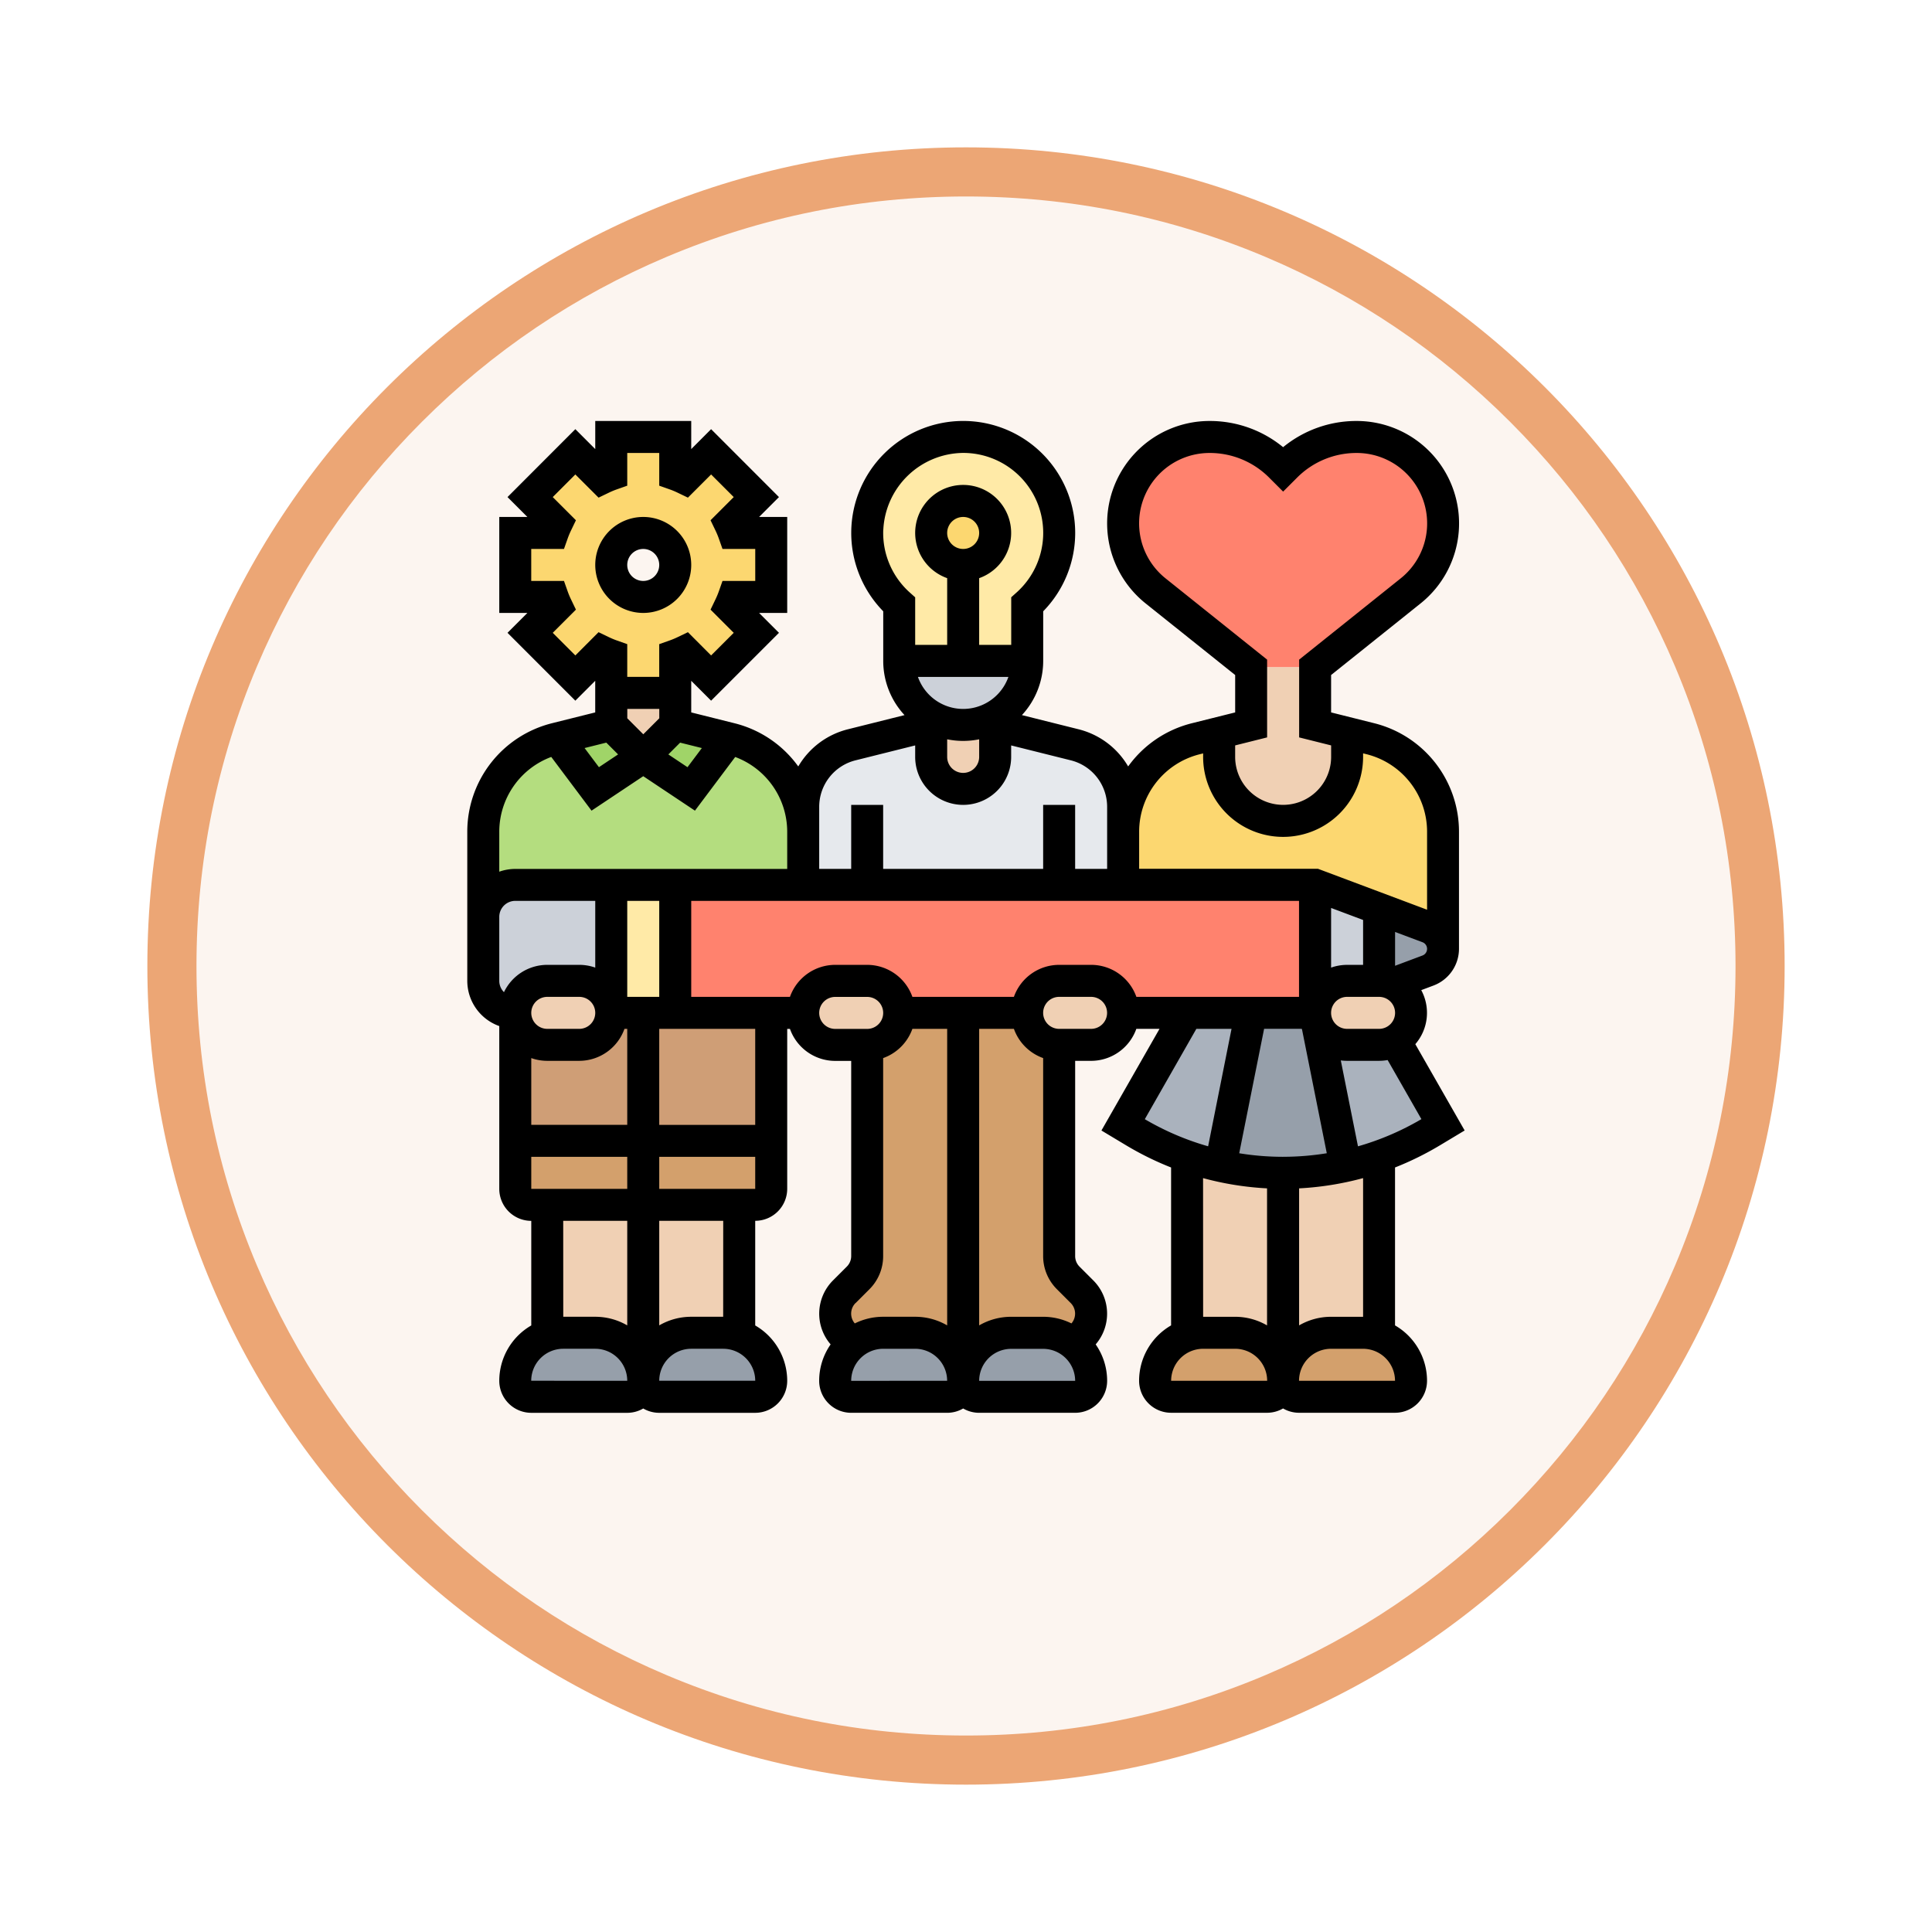 <svg xmlns="http://www.w3.org/2000/svg" xmlns:xlink="http://www.w3.org/1999/xlink" width="118" height="118" viewBox="0 0 118 118">
  <defs>
    <filter id="Trazado_982547" x="0" y="0" width="118" height="118" filterUnits="userSpaceOnUse">
      <feOffset dy="3" input="SourceAlpha"/>
      <feGaussianBlur stdDeviation="3" result="blur"/>
      <feFlood flood-opacity="0.161"/>
      <feComposite operator="in" in2="blur"/>
      <feComposite in="SourceGraphic"/>
    </filter>
  </defs>
  <g id="Grupo_1224000" data-name="Grupo 1224000" transform="translate(-1161 -5120.756)">
    <g id="Grupo_1223829" data-name="Grupo 1223829" transform="translate(1170 5126.756)">
      <g id="Grupo_1223741" data-name="Grupo 1223741">
        <g id="Grupo_1223199" data-name="Grupo 1223199">
          <g id="Grupo_1211216" data-name="Grupo 1211216" transform="translate(0)">
            <g id="Grupo_1210737" data-name="Grupo 1210737">
              <g id="Grupo_1210537" data-name="Grupo 1210537">
                <g id="Grupo_1164202" data-name="Grupo 1164202">
                  <g id="Grupo_1158168" data-name="Grupo 1158168">
                    <g id="Grupo_1152576" data-name="Grupo 1152576">
                      <g id="Grupo_1148633" data-name="Grupo 1148633">
                        <g id="Grupo_1148525" data-name="Grupo 1148525">
                          <g transform="matrix(1, 0, 0, 1, -9, -6)" filter="url(#Trazado_982547)">
                            <g id="Trazado_982547-2" data-name="Trazado 982547" transform="translate(9 6)" fill="#fcf5f0">
                              <path d="M 50 98.5 C 43.452 98.5 37.1 97.218 31.122 94.689 C 25.347 92.247 20.16 88.749 15.705 84.295 C 11.251 79.84 7.753 74.653 5.311 68.878 C 2.782 62.9 1.5 56.548 1.5 50 C 1.5 43.452 2.782 37.1 5.311 31.122 C 7.753 25.347 11.251 20.16 15.705 15.705 C 20.16 11.251 25.347 7.753 31.122 5.311 C 37.1 2.782 43.452 1.5 50 1.5 C 56.548 1.5 62.9 2.782 68.878 5.311 C 74.653 7.753 79.84 11.251 84.295 15.705 C 88.749 20.16 92.247 25.347 94.689 31.122 C 97.218 37.1 98.5 43.452 98.5 50 C 98.5 56.548 97.218 62.9 94.689 68.878 C 92.247 74.653 88.749 79.84 84.295 84.295 C 79.84 88.749 74.653 92.247 68.878 94.689 C 62.9 97.218 56.548 98.5 50 98.5 Z" stroke="none"/>
                              <path d="M 50 3 C 43.654 3 37.499 4.242 31.706 6.692 C 26.11 9.059 21.083 12.449 16.766 16.766 C 12.449 21.083 9.059 26.11 6.692 31.706 C 4.242 37.499 3 43.654 3 50 C 3 56.346 4.242 62.501 6.692 68.294 C 9.059 73.89 12.449 78.917 16.766 83.234 C 21.083 87.551 26.11 90.941 31.706 93.308 C 37.499 95.758 43.654 97 50 97 C 56.346 97 62.501 95.758 68.294 93.308 C 73.89 90.941 78.917 87.551 83.234 83.234 C 87.551 78.917 90.941 73.89 93.308 68.294 C 95.758 62.501 97 56.346 97 50 C 97 43.654 95.758 37.499 93.308 31.706 C 90.941 26.11 87.551 21.083 83.234 16.766 C 78.917 12.449 73.89 9.059 68.294 6.692 C 62.501 4.242 56.346 3 50 3 M 50 -7.62939453125e-06 C 77.614 -7.62939453125e-06 100 22.386 100 50 C 100 77.614 77.614 100 50 100 C 22.386 100 -7.62939453125e-06 77.614 -7.62939453125e-06 50 C -7.62939453125e-06 22.386 22.386 -7.62939453125e-06 50 -7.62939453125e-06 Z" stroke="none" fill="#eca675"/>
                            </g>
                          </g>
                        </g>
                      </g>
                    </g>
                  </g>
                </g>
              </g>
            </g>
          </g>
        </g>
      </g>
    </g>
    <g id="brainstorm_6446948" transform="translate(1189.54 5146.468)">
      <g id="Grupo_1223998" data-name="Grupo 1223998" transform="translate(0.977 0.977)">
        <g id="Grupo_1223961" data-name="Grupo 1223961" transform="translate(9.77 54.713)">
          <path id="Trazado_1179606" data-name="Trazado 1179606" d="M95.816,458.931a.976.976,0,0,1-.977.977H88.977a.977.977,0,0,1-.977-.977A2.931,2.931,0,0,1,90.931,456h1.954a2.93,2.93,0,0,1,2.931,2.931Z" transform="translate(-88 -456)" fill="#969faa"/>
        </g>
        <g id="Grupo_1223962" data-name="Grupo 1223962" transform="translate(1.954 54.713)">
          <path id="Trazado_1179607" data-name="Trazado 1179607" d="M31.816,458.931a.977.977,0,0,1-.977.977H24.977a.976.976,0,0,1-.977-.977A2.93,2.93,0,0,1,26.931,456h1.954a2.931,2.931,0,0,1,2.931,2.931Z" transform="translate(-24 -456)" fill="#969faa"/>
        </g>
        <g id="Grupo_1223963" data-name="Grupo 1223963" transform="translate(1.954 35.173)">
          <path id="Trazado_1179608" data-name="Trazado 1179608" d="M39.632,296v7.816H24V296a1.953,1.953,0,0,0,1.954,1.954h1.954A1.951,1.951,0,0,0,29.862,296h9.77Z" transform="translate(-24 -296)" fill="#cf9e76"/>
        </g>
        <g id="Grupo_1223964" data-name="Grupo 1223964" transform="translate(1.954 42.989)">
          <path id="Trazado_1179609" data-name="Trazado 1179609" d="M39.632,360v2.931a.977.977,0,0,1-.977.977H24.977a.977.977,0,0,1-.977-.977V360Z" transform="translate(-24 -360)" fill="#d3a06c"/>
        </g>
        <g id="Grupo_1223965" data-name="Grupo 1223965" transform="translate(0 18.409)">
          <path id="Trazado_1179610" data-name="Trazado 1179610" d="M27.54,164.448v3.239H9.954A1.953,1.953,0,0,0,8,169.641v-5.193a5.862,5.862,0,0,1,4.441-5.687l.084-.021,2.314,3.085,2.931-1.954,2.931,1.954,2.314-3.085.084.021A5.862,5.862,0,0,1,27.54,164.448Z" transform="translate(-8 -158.74)" fill="#b4dd7f"/>
        </g>
        <g id="Grupo_1223966" data-name="Grupo 1223966" transform="translate(9.77 17.586)">
          <path id="Trazado_1179611" data-name="Trazado 1179611" d="M93.245,152.823l-2.314,3.085L88,153.954,89.954,152Z" transform="translate(-88 -152)" fill="#a0d468"/>
        </g>
        <g id="Grupo_1223967" data-name="Grupo 1223967" transform="translate(4.525 17.586)">
          <path id="Trazado_1179612" data-name="Trazado 1179612" d="M50.3,153.954l-2.931,1.954-2.314-3.085L48.341,152Z" transform="translate(-45.05 -152)" fill="#a0d468"/>
        </g>
        <g id="Grupo_1223968" data-name="Grupo 1223968" transform="translate(19.54 17.586)">
          <path id="Trazado_1179613" data-name="Trazado 1179613" d="M183.632,161.77H168V157a3.907,3.907,0,0,1,2.96-3.791L175.816,152v1.954a1.954,1.954,0,1,0,3.908,0V152l4.856,1.214A3.907,3.907,0,0,1,187.54,157v4.765Z" transform="translate(-168 -152)" fill="#e6e9ed"/>
        </g>
        <g id="Grupo_1223969" data-name="Grupo 1223969" transform="translate(21.494 35.173)">
          <path id="Trazado_1179614" data-name="Trazado 1179614" d="M199.078,313.032a1.893,1.893,0,0,1-.492,3.031l-.126.064a2.924,2.924,0,0,0-1.759-.586h-1.954a2.931,2.931,0,0,0-2.931,2.931,2.931,2.931,0,0,0-2.931-2.931h-1.954a2.924,2.924,0,0,0-1.759.586l-.126-.064a1.892,1.892,0,0,1-.492-3.031l.845-.845a1.892,1.892,0,0,0,.554-1.339V297.954A1.951,1.951,0,0,0,187.908,296h7.816a1.953,1.953,0,0,0,1.954,1.954v12.894a1.892,1.892,0,0,0,.554,1.339Z" transform="translate(-184 -296)" fill="#d3a06c"/>
        </g>
        <g id="Grupo_1223970" data-name="Grupo 1223970" transform="translate(29.31 54.713)">
          <path id="Trazado_1179615" data-name="Trazado 1179615" d="M255.816,458.931a.976.976,0,0,1-.977.977h-5.862a.977.977,0,0,1-.977-.977A2.931,2.931,0,0,1,250.931,456h1.954a2.931,2.931,0,0,1,2.931,2.931Z" transform="translate(-248 -456)" fill="#969faa"/>
        </g>
        <g id="Grupo_1223971" data-name="Grupo 1223971" transform="translate(21.494 54.713)">
          <path id="Trazado_1179616" data-name="Trazado 1179616" d="M191.816,458.931a.977.977,0,0,1-.977.977h-5.862a.976.976,0,0,1-.977-.977A2.931,2.931,0,0,1,186.931,456h1.954a2.931,2.931,0,0,1,2.931,2.931Z" transform="translate(-184 -456)" fill="#969faa"/>
        </g>
        <g id="Grupo_1223972" data-name="Grupo 1223972" transform="translate(48.851 54.713)">
          <path id="Trazado_1179617" data-name="Trazado 1179617" d="M415.816,458.931a.976.976,0,0,1-.977.977h-5.862a.977.977,0,0,1-.977-.977A2.931,2.931,0,0,1,410.931,456h1.954a2.93,2.93,0,0,1,2.931,2.931Z" transform="translate(-408 -456)" fill="#d3a06c"/>
        </g>
        <g id="Grupo_1223973" data-name="Grupo 1223973" transform="translate(41.035 54.713)">
          <path id="Trazado_1179618" data-name="Trazado 1179618" d="M351.816,458.931a.977.977,0,0,1-.977.977h-5.862a.976.976,0,0,1-.977-.977A2.93,2.93,0,0,1,346.931,456h1.954a2.931,2.931,0,0,1,2.931,2.931Z" transform="translate(-344 -456)" fill="#d3a06c"/>
        </g>
        <g id="Grupo_1223974" data-name="Grupo 1223974" transform="translate(50.955 35.926)">
          <path id="Trazado_1179619" data-name="Trazado 1179619" d="M425.651,302.8a1.953,1.953,0,0,0,1.382.572h1.954a1.945,1.945,0,0,0,.97-.258l2.938,5.143-.7.418a17.579,17.579,0,0,1-3.212,1.511,17.4,17.4,0,0,1-2.038.583l-1.72-8.6Z" transform="translate(-425.23 -302.17)" fill="#aab2bd"/>
        </g>
        <g id="Grupo_1223975" data-name="Grupo 1223975" transform="translate(39.081 35.173)">
          <path id="Trazado_1179620" data-name="Trazado 1179620" d="M335.816,296l-1.87,9.35q-.445-.1-.884-.22c-.388-.107-.774-.228-1.154-.363a17.578,17.578,0,0,1-3.212-1.511l-.7-.418L331.908,296Z" transform="translate(-328 -296)" fill="#aab2bd"/>
        </g>
        <g id="Grupo_1223976" data-name="Grupo 1223976" transform="translate(45.027 35.173)">
          <path id="Trazado_1179621" data-name="Trazado 1179621" d="M382.468,296l.15.754,1.72,8.6a17.612,17.612,0,0,1-7.648,0l1.87-9.35Z" transform="translate(-376.69 -296)" fill="#969faa"/>
        </g>
        <g id="Grupo_1223977" data-name="Grupo 1223977" transform="translate(39.081 18.075)">
          <path id="Trazado_1179622" data-name="Trazado 1179622" d="M347.54,169.19a1.409,1.409,0,0,0-.915-1.32l-2.993-1.122-3.908-1.466H328v-3.239a5.862,5.862,0,0,1,4.441-5.687l1.422-.355v1.466a3.908,3.908,0,1,0,7.816,0V156l1.422.355a5.862,5.862,0,0,1,4.44,5.687Z" transform="translate(-328 -156)" fill="#fcd770"/>
        </g>
        <g id="Grupo_1223978" data-name="Grupo 1223978" transform="translate(11.724 27.356)">
          <path id="Trazado_1179623" data-name="Trazado 1179623" d="M143.081,232v7.816H131.356a1.953,1.953,0,0,0-1.954-1.954h-1.954a1.951,1.951,0,0,0-1.954,1.954h-7.816a1.953,1.953,0,0,0-1.954-1.954H113.77a1.951,1.951,0,0,0-1.954,1.954H104V232h39.081Z" transform="translate(-104 -232)" fill="#ff826e"/>
        </g>
        <g id="Grupo_1223979" data-name="Grupo 1223979" transform="translate(7.816 27.356)">
          <path id="Trazado_1179624" data-name="Trazado 1179624" d="M72,232h3.908v7.816H72Z" transform="translate(-72 -232)" fill="#ffeaa7"/>
        </g>
        <g id="Grupo_1223980" data-name="Grupo 1223980" transform="translate(3.908 46.897)">
          <path id="Trazado_1179625" data-name="Trazado 1179625" d="M45.862,392v10.747a2.931,2.931,0,0,0-2.931-2.931H40.977a2.911,2.911,0,0,0-.977.167V392Z" transform="translate(-40 -392)" fill="#f0d0b4"/>
        </g>
        <g id="Grupo_1223981" data-name="Grupo 1223981" transform="translate(9.77 46.897)">
          <path id="Trazado_1179626" data-name="Trazado 1179626" d="M88,402.747V392h5.862v7.983a2.911,2.911,0,0,0-.977-.167H90.931A2.931,2.931,0,0,0,88,402.747Z" transform="translate(-88 -392)" fill="#f0d0b4"/>
        </g>
        <g id="Grupo_1223982" data-name="Grupo 1223982" transform="translate(42.989 43.94)">
          <path id="Trazado_1179627" data-name="Trazado 1179627" d="M371.724,367.79v10.94a2.91,2.91,0,0,0-.977-.167h-1.954a2.931,2.931,0,0,0-2.931,2.931,2.931,2.931,0,0,0-2.931-2.931h-1.954a2.91,2.91,0,0,0-.977.167V367.79c.38.134.766.255,1.154.363q.44.121.884.22a17.612,17.612,0,0,0,7.648,0A17.386,17.386,0,0,0,371.724,367.79Z" transform="translate(-360 -367.79)" fill="#f0d0b4"/>
        </g>
        <g id="Grupo_1223983" data-name="Grupo 1223983" transform="translate(50.805 33.219)">
          <path id="Trazado_1179628" data-name="Trazado 1179628" d="M429.29,280.572a1.955,1.955,0,0,1-1.382,3.337h-1.954a1.953,1.953,0,0,1-1.382-.572l-.421-.629-.15-.754A1.953,1.953,0,0,1,425.954,280h1.954a1.963,1.963,0,0,1,1.382.572Z" transform="translate(-424 -280)" fill="#f0d0b4"/>
        </g>
        <g id="Grupo_1223984" data-name="Grupo 1223984" transform="translate(33.218 33.219)">
          <path id="Trazado_1179629" data-name="Trazado 1179629" d="M283.908,280a1.954,1.954,0,1,1,0,3.908h-1.954a1.954,1.954,0,1,1,0-3.908Z" transform="translate(-280 -280)" fill="#f0d0b4"/>
        </g>
        <g id="Grupo_1223985" data-name="Grupo 1223985" transform="translate(19.54 33.219)">
          <path id="Trazado_1179630" data-name="Trazado 1179630" d="M171.908,280a1.954,1.954,0,1,1,0,3.908h-1.954a1.954,1.954,0,1,1,0-3.908Z" transform="translate(-168 -280)" fill="#f0d0b4"/>
        </g>
        <g id="Grupo_1223986" data-name="Grupo 1223986" transform="translate(1.954 33.219)">
          <path id="Trazado_1179631" data-name="Trazado 1179631" d="M27.908,280a1.954,1.954,0,1,1,0,3.908H25.954a1.954,1.954,0,1,1,0-3.908Z" transform="translate(-24 -280)" fill="#f0d0b4"/>
        </g>
        <g id="Grupo_1223987" data-name="Grupo 1223987" transform="translate(0 27.356)">
          <path id="Trazado_1179632" data-name="Trazado 1179632" d="M15.816,232v7.816a1.953,1.953,0,0,0-1.954-1.954H11.908a1.951,1.951,0,0,0-1.954,1.954A1.954,1.954,0,0,1,8,237.862v-3.908A1.953,1.953,0,0,1,9.954,232Z" transform="translate(-8 -232)" fill="#ccd1d9"/>
        </g>
        <g id="Grupo_1223988" data-name="Grupo 1223988" transform="translate(50.805 27.356)">
          <path id="Trazado_1179633" data-name="Trazado 1179633" d="M425.954,237.862A1.953,1.953,0,0,0,424,239.816V232l3.908,1.466v4.4Z" transform="translate(-424 -232)" fill="#ccd1d9"/>
        </g>
        <g id="Grupo_1223989" data-name="Grupo 1223989" transform="translate(54.713 28.822)">
          <path id="Trazado_1179634" data-name="Trazado 1179634" d="M458.993,245.122a1.409,1.409,0,0,1,0,2.64l-2.173.815A1.94,1.94,0,0,0,456,248.4V244Z" transform="translate(-456 -244)" fill="#969faa"/>
        </g>
        <g id="Grupo_1223990" data-name="Grupo 1223990" transform="translate(39.081 0)">
          <path id="Trazado_1179635" data-name="Trazado 1179635" d="M347.54,13.278h0a5.279,5.279,0,0,1-1.981,4.122l-5.835,4.668h-3.908L329.981,17.4A5.279,5.279,0,0,1,328,13.28h0A5.278,5.278,0,0,1,333.278,8h0a6.123,6.123,0,0,1,4.331,1.794l.16.16.16-.16A6.123,6.123,0,0,1,342.261,8h0A5.278,5.278,0,0,1,347.54,13.278Z" transform="translate(-328 -8)" fill="#ff826e"/>
        </g>
        <g id="Grupo_1223991" data-name="Grupo 1223991" transform="translate(44.943 14.069)">
          <path id="Trazado_1179636" data-name="Trazado 1179636" d="M383.816,127.206v1.466a3.908,3.908,0,1,1-7.816,0v-1.466l1.954-.489V123.2h3.908v3.517Z" transform="translate(-376 -123.2)" fill="#f0d0b4"/>
        </g>
        <g id="Grupo_1223992" data-name="Grupo 1223992" transform="translate(27.356 17.064)">
          <path id="Trazado_1179637" data-name="Trazado 1179637" d="M235.908,148.243V150.2a1.954,1.954,0,1,1-3.908,0V147.72a3.914,3.914,0,0,0,3.908,0h0Z" transform="translate(-232 -147.72)" fill="#f0d0b4"/>
        </g>
        <g id="Grupo_1223993" data-name="Grupo 1223993" transform="translate(7.816 15.632)">
          <path id="Trazado_1179638" data-name="Trazado 1179638" d="M75.908,136v1.954l-1.954,1.954L72,137.954V136Z" transform="translate(-72 -136)" fill="#f0d0b4"/>
        </g>
        <g id="Grupo_1223994" data-name="Grupo 1223994" transform="translate(25.402 13.678)">
          <path id="Trazado_1179639" data-name="Trazado 1179639" d="M219.908,120h3.908A3.908,3.908,0,1,1,216,120Z" transform="translate(-216 -120)" fill="#ccd1d9"/>
        </g>
        <g id="Grupo_1223995" data-name="Grupo 1223995" transform="translate(23.449)">
          <path id="Trazado_1179640" data-name="Trazado 1179640" d="M205.865,21.678h-3.908V18.23a5.862,5.862,0,1,1,7.816,0v3.448Z" transform="translate(-200.003 -8)" fill="#ffeaa7"/>
        </g>
        <g id="Grupo_1223996" data-name="Grupo 1223996" transform="translate(27.356 3.908)">
          <circle id="Elipse_14745" data-name="Elipse 14745" cx="1.954" cy="1.954" r="1.954" fill="#fcd770"/>
        </g>
        <g id="Grupo_1223997" data-name="Grupo 1223997" transform="translate(1.954 0)">
          <path id="Trazado_1179641" data-name="Trazado 1179641" d="M39.632,13.862V17.77H37.344a5.881,5.881,0,0,1-.237.573l1.618,1.618-2.764,2.764-1.618-1.618a5.88,5.88,0,0,1-.573.237v2.289H29.862V21.344a5.881,5.881,0,0,1-.573-.237l-1.618,1.618-2.764-2.764,1.618-1.618a5.88,5.88,0,0,1-.237-.573H24V13.862h2.289a5.881,5.881,0,0,1,.237-.573l-1.618-1.618,2.764-2.764,1.618,1.618a5.881,5.881,0,0,1,.573-.237V8H33.77v2.289a5.882,5.882,0,0,1,.573.237l1.618-1.618,2.764,2.764-1.618,1.618a5.881,5.881,0,0,1,.237.573ZM33.77,15.816a1.954,1.954,0,1,0-1.954,1.954A1.953,1.953,0,0,0,33.77,15.816Z" transform="translate(-24 -8)" fill="#fcd770"/>
        </g>
      </g>
      <g id="Grupo_1223999" data-name="Grupo 1223999" transform="translate(0 0)">
        <path id="Trazado_1179642" data-name="Trazado 1179642" d="M59.4,44.244l1.516-.91-3.013-5.272a2.924,2.924,0,0,0,.362-3.3l.756-.284a2.4,2.4,0,0,0,1.549-2.235V25.094a6.829,6.829,0,0,0-5.18-6.635L52.759,17.8V15.516l5.468-4.375A6.256,6.256,0,0,0,54.319,0a7.049,7.049,0,0,0-4.491,1.6A7.049,7.049,0,0,0,45.336,0a6.256,6.256,0,0,0-3.908,11.141L46.9,15.516V17.8l-2.636.659a6.827,6.827,0,0,0-3.9,2.64,4.876,4.876,0,0,0-3.031-2.27l-3.458-.865a4.867,4.867,0,0,0,1.3-3.31V11.624a6.839,6.839,0,1,0-9.77,0v3.031a4.866,4.866,0,0,0,1.3,3.31l-3.458.865a4.876,4.876,0,0,0-3.031,2.27,6.826,6.826,0,0,0-3.9-2.64L13.678,17.8V15.869l1.214,1.214,4.145-4.145-1.214-1.214H19.54V5.862H17.823l1.214-1.214L14.892.5,13.678,1.717V0H7.816V1.717L6.6.5,2.457,4.648,3.671,5.862H1.954v5.862H3.671L2.457,12.938,6.6,17.083l1.214-1.214V17.8l-2.636.659A6.829,6.829,0,0,0,0,25.094v9.1a2.936,2.936,0,0,0,1.954,2.763V46.9a1.956,1.956,0,0,0,1.954,1.954v6.388a3.91,3.91,0,0,0-1.954,3.382,1.956,1.956,0,0,0,1.954,1.954H9.77a1.94,1.94,0,0,0,.977-.264,1.94,1.94,0,0,0,.977.264h5.862a1.956,1.956,0,0,0,1.954-1.954,3.91,3.91,0,0,0-1.954-3.382V48.851A1.956,1.956,0,0,0,19.54,46.9v-9.77h.168a2.936,2.936,0,0,0,2.763,1.954h.977V51a.91.91,0,0,1-.268.648l-.845.845a2.872,2.872,0,0,0-.143,3.906,3.886,3.886,0,0,0-.7,2.224,1.956,1.956,0,0,0,1.954,1.954H29.31a1.94,1.94,0,0,0,.977-.264,1.94,1.94,0,0,0,.977.264h5.862a1.956,1.956,0,0,0,1.954-1.954,3.885,3.885,0,0,0-.7-2.224,2.872,2.872,0,0,0-.143-3.906l-.845-.845A.91.91,0,0,1,37.127,51V39.081H38.1a2.936,2.936,0,0,0,2.763-1.954h1.416l-3.547,6.208,1.516.91a18.6,18.6,0,0,0,2.738,1.349v9.645a3.91,3.91,0,0,0-1.954,3.382,1.956,1.956,0,0,0,1.954,1.954h5.862a1.94,1.94,0,0,0,.977-.264,1.94,1.94,0,0,0,.977.264h5.862a1.956,1.956,0,0,0,1.954-1.954,3.91,3.91,0,0,0-1.954-3.382V45.593A18.612,18.612,0,0,0,59.4,44.244Zm-5,.054-1.049-5.243a2.946,2.946,0,0,0,.377.025H55.69a2.936,2.936,0,0,0,.522-.048l2.062,3.609A16.652,16.652,0,0,1,54.408,44.3Zm-4.58.644a16.657,16.657,0,0,1-2.673-.217l1.52-7.6h2.3l.018.049,1.51,7.55a16.644,16.644,0,0,1-2.673.217ZM38.1,33.218H36.149a2.936,2.936,0,0,0-2.763,1.954h-6.2a2.936,2.936,0,0,0-2.763-1.954H22.471a2.936,2.936,0,0,0-2.763,1.954h-6.03V29.31H50.8v5.862H40.866A2.936,2.936,0,0,0,38.1,33.218Zm-2.09,19.809.845.845a.915.915,0,0,1,.045,1.246,3.884,3.884,0,0,0-1.731-.405H33.218a3.883,3.883,0,0,0-1.954.526V37.126h2.122a2.945,2.945,0,0,0,1.786,1.786V51a2.851,2.851,0,0,0,.841,2.029ZM3.908,46.9V44.943H9.77V46.9ZM11.724,29.31v5.862H9.77V29.31ZM3.908,42.989V38.912a2.917,2.917,0,0,0,.977.168H6.839A2.936,2.936,0,0,0,9.6,37.126H9.77v5.862Zm0-6.839a.978.978,0,0,1,.977-.977H6.839a.977.977,0,1,1,0,1.954H4.885A.978.978,0,0,1,3.908,36.149Zm51.782.977H53.736a.977.977,0,1,1,0-1.954H55.69a.977.977,0,1,1,0,1.954Zm-.977-3.908h-.977a2.917,2.917,0,0,0-.977.168V29.743l1.954.733Zm3.627-.572-1.673.627V31.209l1.673.627a.433.433,0,0,1,0,.811ZM48.851,19.326v-4.75l-6.2-4.961a4.3,4.3,0,0,1,2.687-7.661,5.115,5.115,0,0,1,3.64,1.508l.851.851.851-.851a5.115,5.115,0,0,1,3.64-1.508,4.3,4.3,0,0,1,2.687,7.661l-6.2,4.961v4.75l1.954.489v.7a2.931,2.931,0,1,1-5.862,0v-.7Zm-4.116,1.029.208-.052v.214a4.885,4.885,0,1,0,9.77,0V20.3l.208.052a4.878,4.878,0,0,1,3.7,4.739v4.76l-6.662-2.5H41.035V25.094a4.878,4.878,0,0,1,3.7-4.739ZM29.31,6.839a.977.977,0,1,1,.977.977A.978.978,0,0,1,29.31,6.839Zm3.74,8.793a2.93,2.93,0,0,1-5.526,0Zm-3.74,3.81a4.9,4.9,0,0,0,1.954,0v1.075a.977.977,0,0,1-1.954,0Zm-3.9-12.8a4.931,4.931,0,0,1,4.858-4.691h.023a4.884,4.884,0,0,1,3.256,8.525l-.325.291v2.908H31.264V9.6a2.931,2.931,0,1,0-1.954,0v4.076H27.356V10.771l-.325-.291a4.878,4.878,0,0,1-1.625-3.834ZM21.494,23.569a2.927,2.927,0,0,1,2.22-2.843l3.642-.91v.7a2.931,2.931,0,1,0,5.862,0v-.7l3.642.91a2.927,2.927,0,0,1,2.22,2.843v3.788H37.126V23.448H35.172v3.908H25.4V23.448H23.448v3.908H21.494Zm-7.167-3.592-.877,1.169-1.17-.78.72-.72Zm-2.6-1.818-.977.977-.977-.977v-.572h1.954ZM6.6,14.32,5.22,12.938l1.416-1.416-.3-.624a4.888,4.888,0,0,1-.2-.477l-.23-.651h-2V7.816h2l.23-.651a4.876,4.876,0,0,1,.2-.477l.3-.624L5.22,4.648,6.6,3.266,8.018,4.682l.624-.3a4.862,4.862,0,0,1,.477-.2l.651-.23v-2h1.954v2l.651.23a4.862,4.862,0,0,1,.477.2l.624.3,1.416-1.416,1.382,1.382L14.858,6.064l.3.624a4.862,4.862,0,0,1,.2.477l.23.651h2V9.77h-2l-.23.651a4.862,4.862,0,0,1-.2.477l-.3.624,1.416,1.416L14.892,14.32,13.476,12.9l-.624.3a4.863,4.863,0,0,1-.477.2l-.652.23v2H9.77v-2l-.651-.23a4.863,4.863,0,0,1-.477-.2l-.624-.3Zm1.891,5.325.72.72-1.17.78-.877-1.169Zm-3.363.873L7.589,23.8l3.158-2.105L13.905,23.8l2.459-3.278a4.876,4.876,0,0,1,3.176,4.576v2.262H2.931a2.917,2.917,0,0,0-.977.168v-2.43A4.876,4.876,0,0,1,5.13,20.519Zm-2.2,8.792H7.816v4.076a2.917,2.917,0,0,0-.977-.168H4.885a2.935,2.935,0,0,0-2.644,1.668.974.974,0,0,1-.287-.691V30.287a.978.978,0,0,1,.977-.977Zm2.931,19.54H9.77v6.388a3.883,3.883,0,0,0-1.954-.526H5.862Zm-1.954,9.77a1.956,1.956,0,0,1,1.954-1.954H7.816A1.956,1.956,0,0,1,9.77,58.621Zm13.678,0H11.724a1.956,1.956,0,0,1,1.954-1.954h1.954a1.958,1.958,0,0,1,1.955,1.954Zm-1.954-3.908H13.678a3.883,3.883,0,0,0-1.954.526V48.851h3.908ZM11.724,46.9V44.943h5.862V46.9Zm5.862-3.908H11.724V37.127h5.862Zm3.908-6.839a.978.978,0,0,1,.977-.977h1.954a.977.977,0,1,1,0,1.954H22.471A.978.978,0,0,1,21.494,36.149Zm2.222,17.723.845-.845A2.852,2.852,0,0,0,25.4,51V38.912a2.945,2.945,0,0,0,1.786-1.786H29.31V55.238a3.883,3.883,0,0,0-1.954-.526H25.4a3.882,3.882,0,0,0-1.731.406.915.915,0,0,1,.045-1.246Zm-.268,4.749A1.956,1.956,0,0,1,25.4,56.667h1.954a1.956,1.956,0,0,1,1.954,1.954Zm13.678,0H31.264a1.956,1.956,0,0,1,1.954-1.954h1.954a1.958,1.958,0,0,1,1.955,1.954ZM38.1,37.127H36.149a.977.977,0,0,1,0-1.954H38.1a.977.977,0,0,1,0,1.954Zm6.429,0h2.149L45.248,44.3a16.66,16.66,0,0,1-3.867-1.656Zm.41,9.116a18.612,18.612,0,0,0,3.908.626v8.37a3.883,3.883,0,0,0-1.954-.526H44.943ZM42.989,58.621a1.956,1.956,0,0,1,1.954-1.954H46.9a1.956,1.956,0,0,1,1.954,1.954Zm13.678,0H50.8a1.956,1.956,0,0,1,1.954-1.954h1.954a1.958,1.958,0,0,1,1.955,1.954Zm-1.954-3.908H52.759a3.883,3.883,0,0,0-1.954.526v-8.37a18.619,18.619,0,0,0,3.908-.626Z" transform="translate(0 0)"/>
        <path id="Trazado_1179643" data-name="Trazado 1179643" d="M66.931,53.862A2.931,2.931,0,1,0,64,50.931,2.934,2.934,0,0,0,66.931,53.862Zm0-3.908a.977.977,0,1,1-.977.977A.978.978,0,0,1,66.931,49.954Z" transform="translate(-56.184 -42.138)"/>
      </g>
    </g>
  </g>
</svg>
